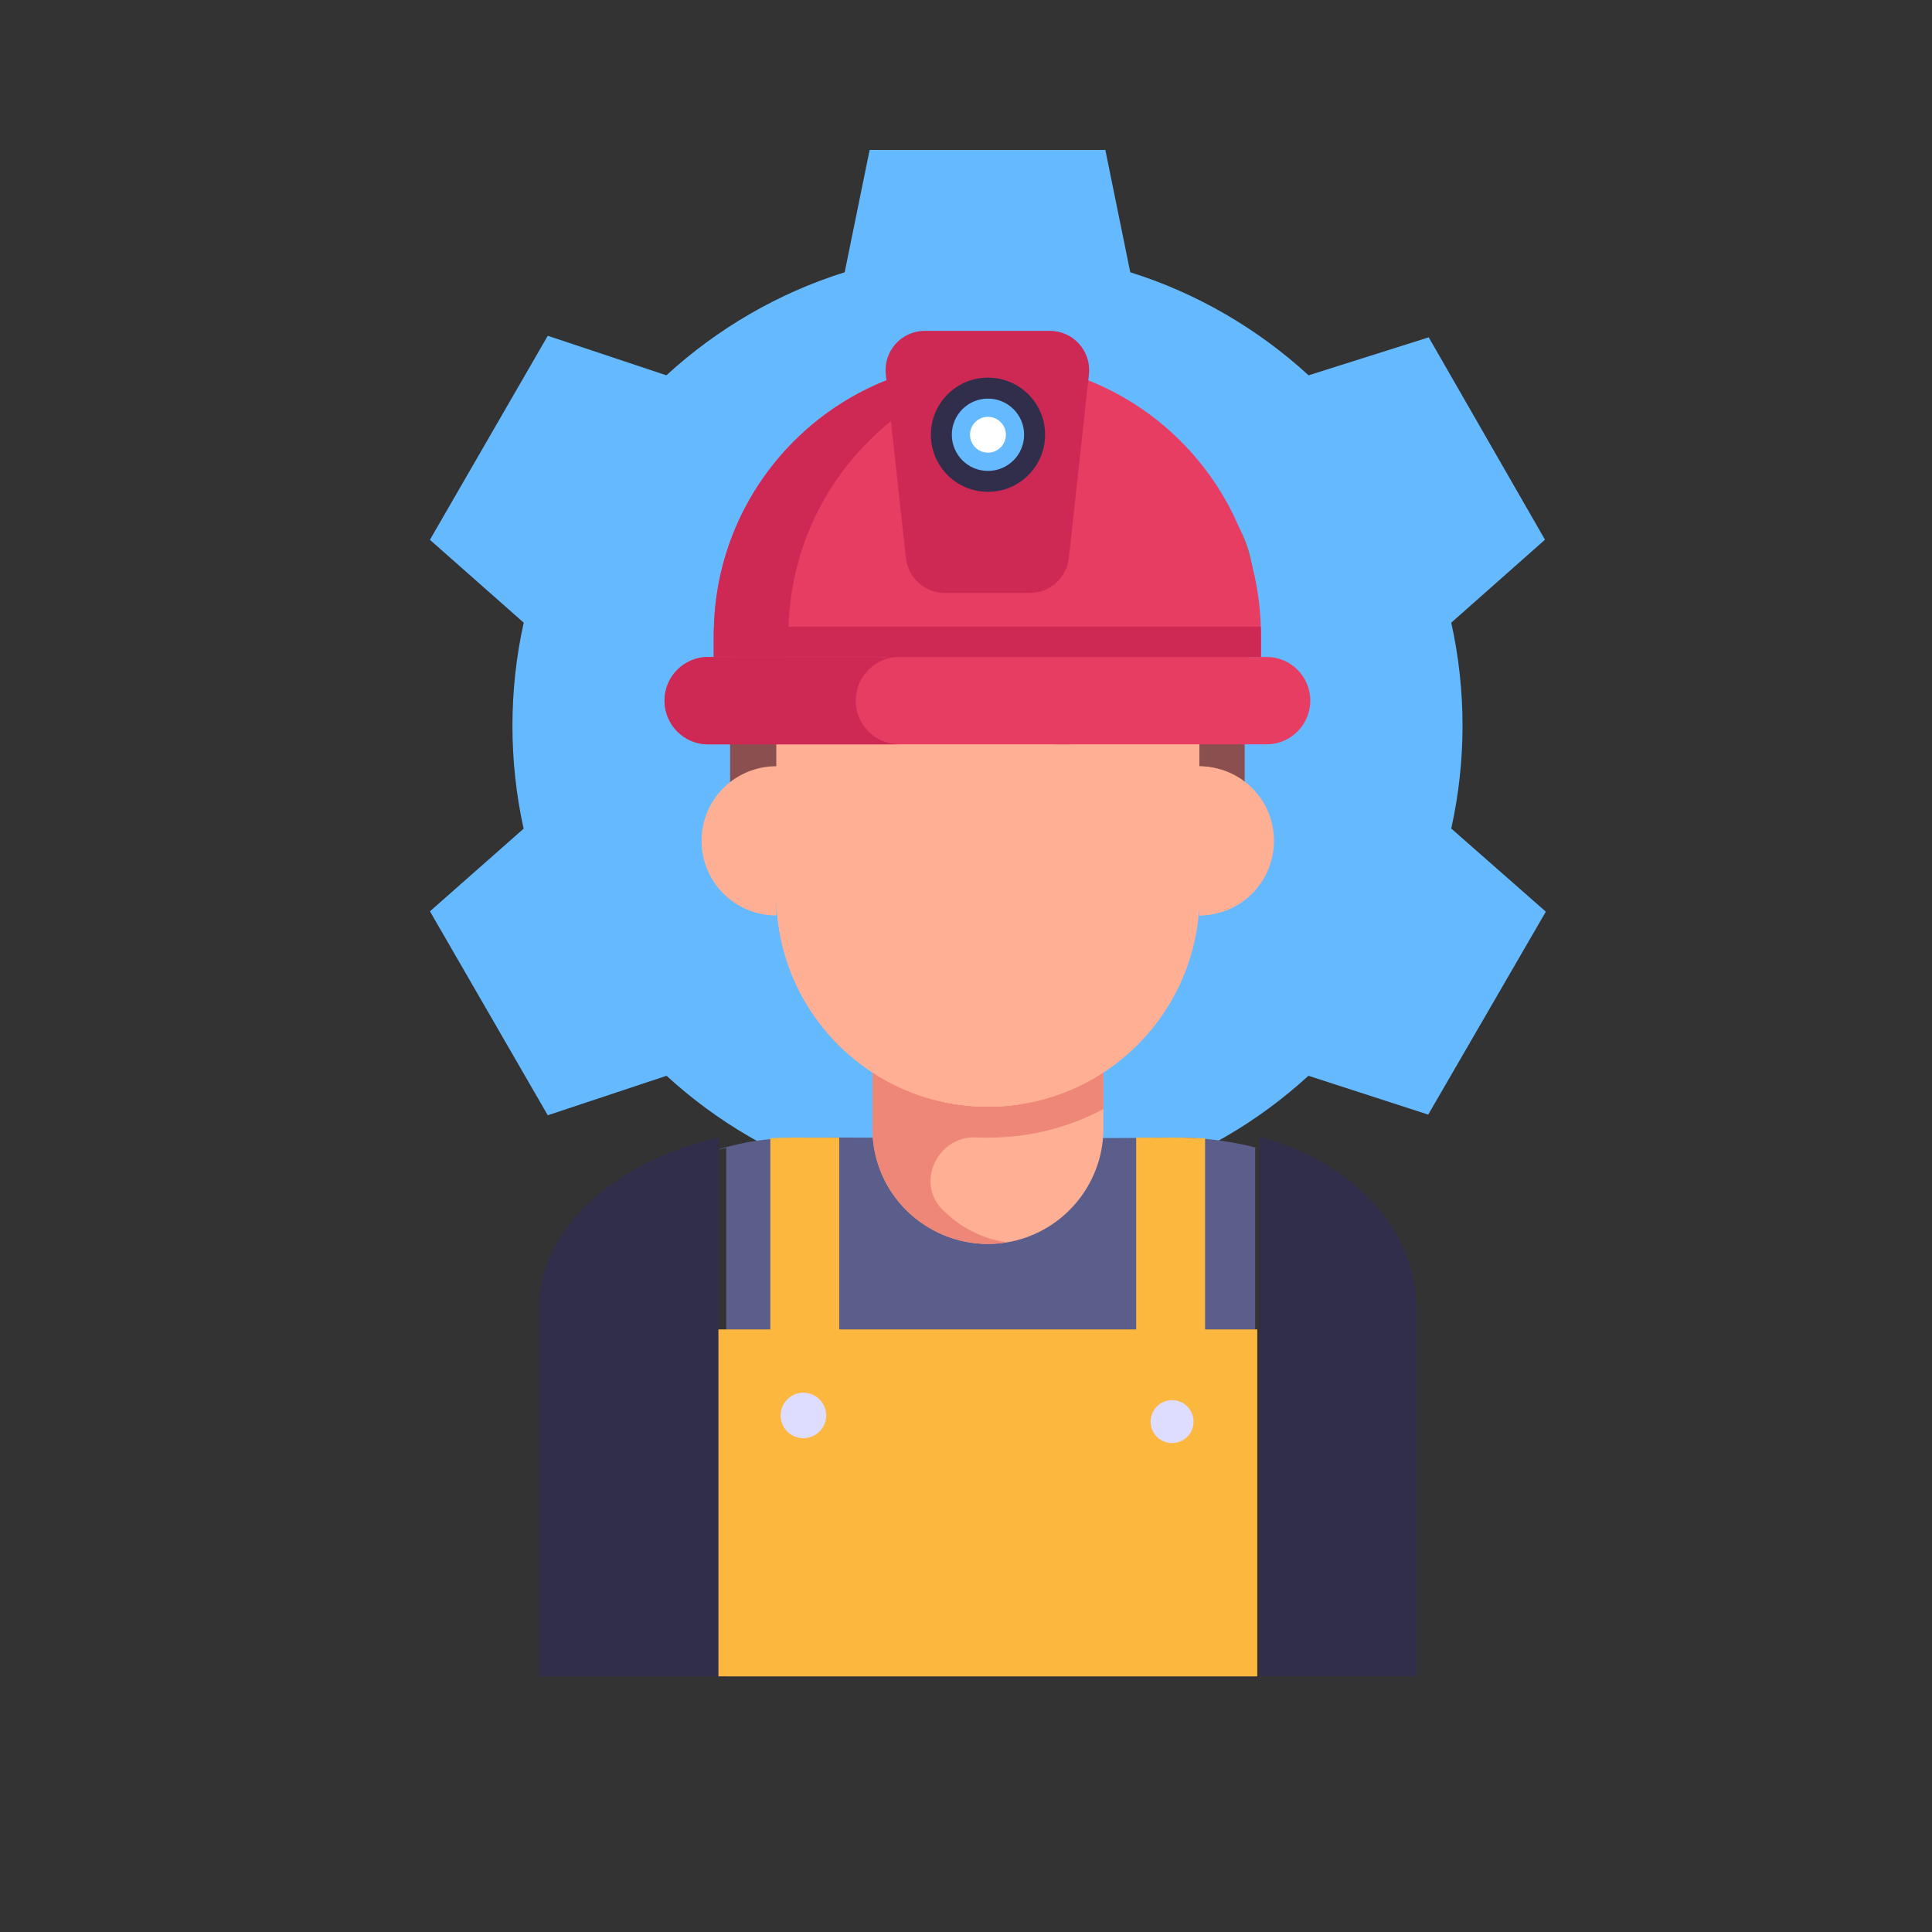 <svg width="50" height="50" viewBox="0 0 50 50" fill="none" xmlns="http://www.w3.org/2000/svg">
<rect x="0" y="0" width="50" height="50" fill="#333333" stroke="none"/>
<g clip-path="url(#clip0_5951_31778)">
<path d="M40.006 23.594L37.558 21.442C37.947 19.695 37.948 17.866 37.558 16.115L39.984 13.967L36.975 8.73L33.866 9.713C32.558 8.514 30.988 7.591 29.251 7.046L28.606 3.88H22.506L21.86 7.046C20.123 7.591 18.554 8.514 17.246 9.713L14.176 8.69L11.126 13.97L13.554 16.115C13.167 17.855 13.164 19.684 13.55 21.443C13.55 21.445 13.549 21.447 13.549 21.448L11.127 23.585L14.176 28.863L17.25 27.841C18.558 29.04 20.127 29.959 21.86 30.508L22.506 33.674H28.606L29.251 30.508C30.984 29.959 32.554 29.04 33.862 27.841L36.962 28.846L40.006 23.594ZM26.593 25.353C22.103 26.031 18.301 22.222 18.982 17.732C19.406 14.931 21.69 12.64 24.489 12.205C28.998 11.504 32.832 15.341 32.125 19.851C31.686 22.649 29.394 24.931 26.593 25.353Z" fill="#65B9FF"/>
<path d="M32.538 29.71C32.53 29.71 32.515 29.71 32.484 29.704V43.384H18.796V29.704C18.687 29.735 18.624 29.747 18.593 29.747C18.671 29.716 18.866 29.667 19.13 29.605C20.445 29.326 20.632 29.495 30.624 29.445C31.26 29.445 32.043 29.573 32.538 29.71Z" fill="#5B5E8B"/>
<path d="M28.556 26.808V29.201C28.556 30.854 27.211 32.193 25.571 32.193C23.961 32.193 22.579 30.902 22.579 29.201V26.808H28.556Z" fill="#FFAF93"/>
<path d="M24.386 31.299L24.405 31.317C24.843 31.755 25.404 32.057 26.046 32.15C25.891 32.181 25.731 32.193 25.571 32.193C23.961 32.193 22.579 30.902 22.579 29.201V27.752C23.436 28.313 24.466 28.64 25.571 28.64C25.842 28.64 26.107 28.622 26.366 28.584C24.957 28.381 23.703 27.605 22.967 26.685H28.556V28.702C27.662 29.177 26.65 29.442 25.571 29.442C25.466 29.442 25.367 29.442 25.268 29.436C24.275 29.387 23.689 30.596 24.386 31.299Z" fill="#EE8778"/>
<path d="M31.044 16.708V23.165C31.044 26.19 28.592 28.642 25.567 28.642H25.567C22.543 28.642 20.091 26.19 20.091 23.165V16.708H31.044Z" fill="#FFAF93"/>
<path d="M31.042 16.705V23.162C31.042 23.335 31.036 23.508 31.017 23.674C30.999 23.915 30.956 24.149 30.9 24.384C30.351 26.826 28.174 28.64 25.57 28.64C22.546 28.64 20.093 26.191 20.093 23.162V16.705H31.042Z" fill="#FFAF93"/>
<path d="M32.212 15.11V21.999H31.045V16.706H20.093V21.999H18.895V15.11H32.212Z" fill="#8B4F4F"/>
<path d="M32.97 21.756C32.97 22.83 32.109 23.691 31.036 23.691V19.832C32.109 19.832 32.97 20.693 32.97 21.756Z" fill="#FFAF93"/>
<path d="M31.552 19.91C31.387 19.864 31.216 19.832 31.036 19.832V23.691C31.216 23.691 31.387 23.659 31.552 23.613V19.91ZM21.684 16.14V23.161C21.684 25.907 23.715 28.201 26.366 28.584C26.107 28.621 25.842 28.639 25.571 28.639C24.466 28.639 23.436 28.312 22.579 27.751C21.061 26.759 20.093 25.063 20.093 23.161V23.692C19.02 23.692 18.156 22.828 18.156 21.755C18.156 21.144 18.44 20.601 18.89 20.244C19.223 19.985 19.636 19.83 20.093 19.83V16.14H21.684ZM26.001 22.426V23.208C26.001 23.474 25.786 23.689 25.521 23.689C25.255 23.689 25.04 23.474 25.04 23.208V22.426C25.04 22.161 25.255 21.946 25.521 21.946C25.789 21.946 26.001 22.164 26.001 22.426Z" fill="#FFAF93"/>
<path d="M32.212 14.823V16.193C29.231 21.555 18.895 16.193 18.895 16.193V15.188C18.895 14.2 19.26 13.235 19.977 12.558C23.705 9.001 28.305 12.168 28.305 12.168C28.305 12.168 30.694 11.164 31.815 13.149C32.103 13.655 32.212 14.239 32.212 14.823Z" fill="#AB604B"/>
<path d="M21.722 11.38C21.133 11.645 20.544 12.015 19.977 12.557C19.26 13.235 18.895 14.2 18.895 15.188V16.192C18.895 16.192 20.062 16.797 21.722 17.397V11.38Z" fill="#8B4F4F"/>
<path d="M18.593 29.439C15.894 30.063 13.945 31.799 13.945 33.86V43.384H18.593V29.439Z" fill="#312E4B"/>
<path d="M32.538 34.405V43.384H18.593V34.405H19.936V29.459C20.362 29.429 20.596 29.445 21.72 29.441V34.405H29.404V29.441C30.604 29.45 30.104 29.423 31.187 29.459V34.405H32.538Z" fill="#FCB73E"/>
<path d="M21.381 36.636C21.381 36.958 21.118 37.221 20.788 37.221C20.466 37.221 20.203 36.958 20.203 36.636C20.203 36.306 20.466 36.043 20.788 36.043C21.118 36.043 21.381 36.306 21.381 36.636ZM30.889 36.794C30.889 37.098 30.642 37.346 30.33 37.346C30.026 37.346 29.778 37.098 29.778 36.794C29.778 36.483 30.026 36.235 30.33 36.235C30.642 36.235 30.889 36.483 30.889 36.794Z" fill="#DEDDFF"/>
<path d="M32.465 15.368V16.791C29.371 22.357 18.641 16.791 18.641 16.791V15.748C18.641 14.722 19.021 13.72 19.764 13.017C23.634 9.325 28.409 12.613 28.409 12.613C28.409 12.613 30.89 11.571 32.053 13.631C32.352 14.157 32.465 14.763 32.465 15.368Z" fill="#AB604B"/>
<path d="M21.576 11.794C20.965 12.069 20.354 12.454 19.764 13.016C19.021 13.719 18.641 14.721 18.641 15.747V16.789C18.641 16.789 19.853 17.417 21.576 18.04V11.794Z" fill="#8B4F4F"/>
<path d="M33.91 18.133V18.133C33.91 18.757 33.404 19.263 32.779 19.263H18.327C17.703 19.263 17.197 18.757 17.197 18.133V18.133C17.197 17.508 17.703 17.002 18.327 17.002H32.779C33.404 17.002 33.91 17.508 33.91 18.133Z" fill="#E83D62"/>
<path d="M23.277 19.264H18.326C17.702 19.264 17.197 18.756 17.197 18.132C17.197 17.511 17.702 17.002 18.326 17.002H23.277C22.653 17.002 22.147 17.51 22.147 18.132C22.147 18.756 22.653 19.264 23.277 19.264Z" fill="#CE2955"/>
<path d="M32.632 16.425V17.003H18.474V16.425C18.474 12.515 21.643 9.346 25.553 9.346H25.553C29.462 9.346 32.632 12.515 32.632 16.425Z" fill="#E83D62"/>
<path d="M26.519 9.411C23.066 9.883 20.406 12.843 20.406 16.426V17.002H18.474V16.426C18.474 12.516 21.642 9.345 25.552 9.345C25.88 9.345 26.202 9.368 26.519 9.411Z" fill="#CE2955"/>
<path d="M32.633 16.425V17.002H18.474V16.425C18.474 16.357 18.474 16.288 18.479 16.22H32.628C32.633 16.288 32.633 16.357 32.633 16.425ZM28.182 9.69L27.661 14.441C27.605 14.956 27.17 15.346 26.652 15.346H24.454C23.936 15.346 23.501 14.956 23.444 14.441L22.924 9.69C22.858 9.089 23.329 8.563 23.933 8.563H27.172C27.777 8.563 28.247 9.089 28.182 9.69Z" fill="#CE2955"/>
<path d="M27.047 11.249C27.047 12.068 26.386 12.729 25.567 12.729C24.752 12.729 24.091 12.068 24.091 11.249C24.091 10.435 24.752 9.773 25.567 9.773C26.386 9.773 27.047 10.435 27.047 11.249Z" fill="#312E4B"/>
<path d="M26.504 11.25C26.504 11.769 26.086 12.187 25.567 12.187C25.052 12.187 24.633 11.769 24.633 11.25C24.633 10.735 25.052 10.316 25.567 10.316C26.086 10.316 26.504 10.735 26.504 11.25Z" fill="#65B9FF"/>
<path d="M26.032 11.25C26.032 11.507 25.824 11.715 25.567 11.715C25.312 11.715 25.104 11.507 25.104 11.25C25.104 10.995 25.312 10.787 25.567 10.787C25.824 10.787 26.032 10.995 26.032 11.25Z" fill="white"/>
<path d="M36.656 33.85V43.383H32.599V29.423C34.954 30.045 36.656 31.788 36.656 33.85Z" fill="#312E4B"/>
</g>
<defs>
<clipPath id="clip0_5951_31778">
<rect width="49.582" height="49.582" fill="white"/>
</clipPath>
</defs>
</svg>
